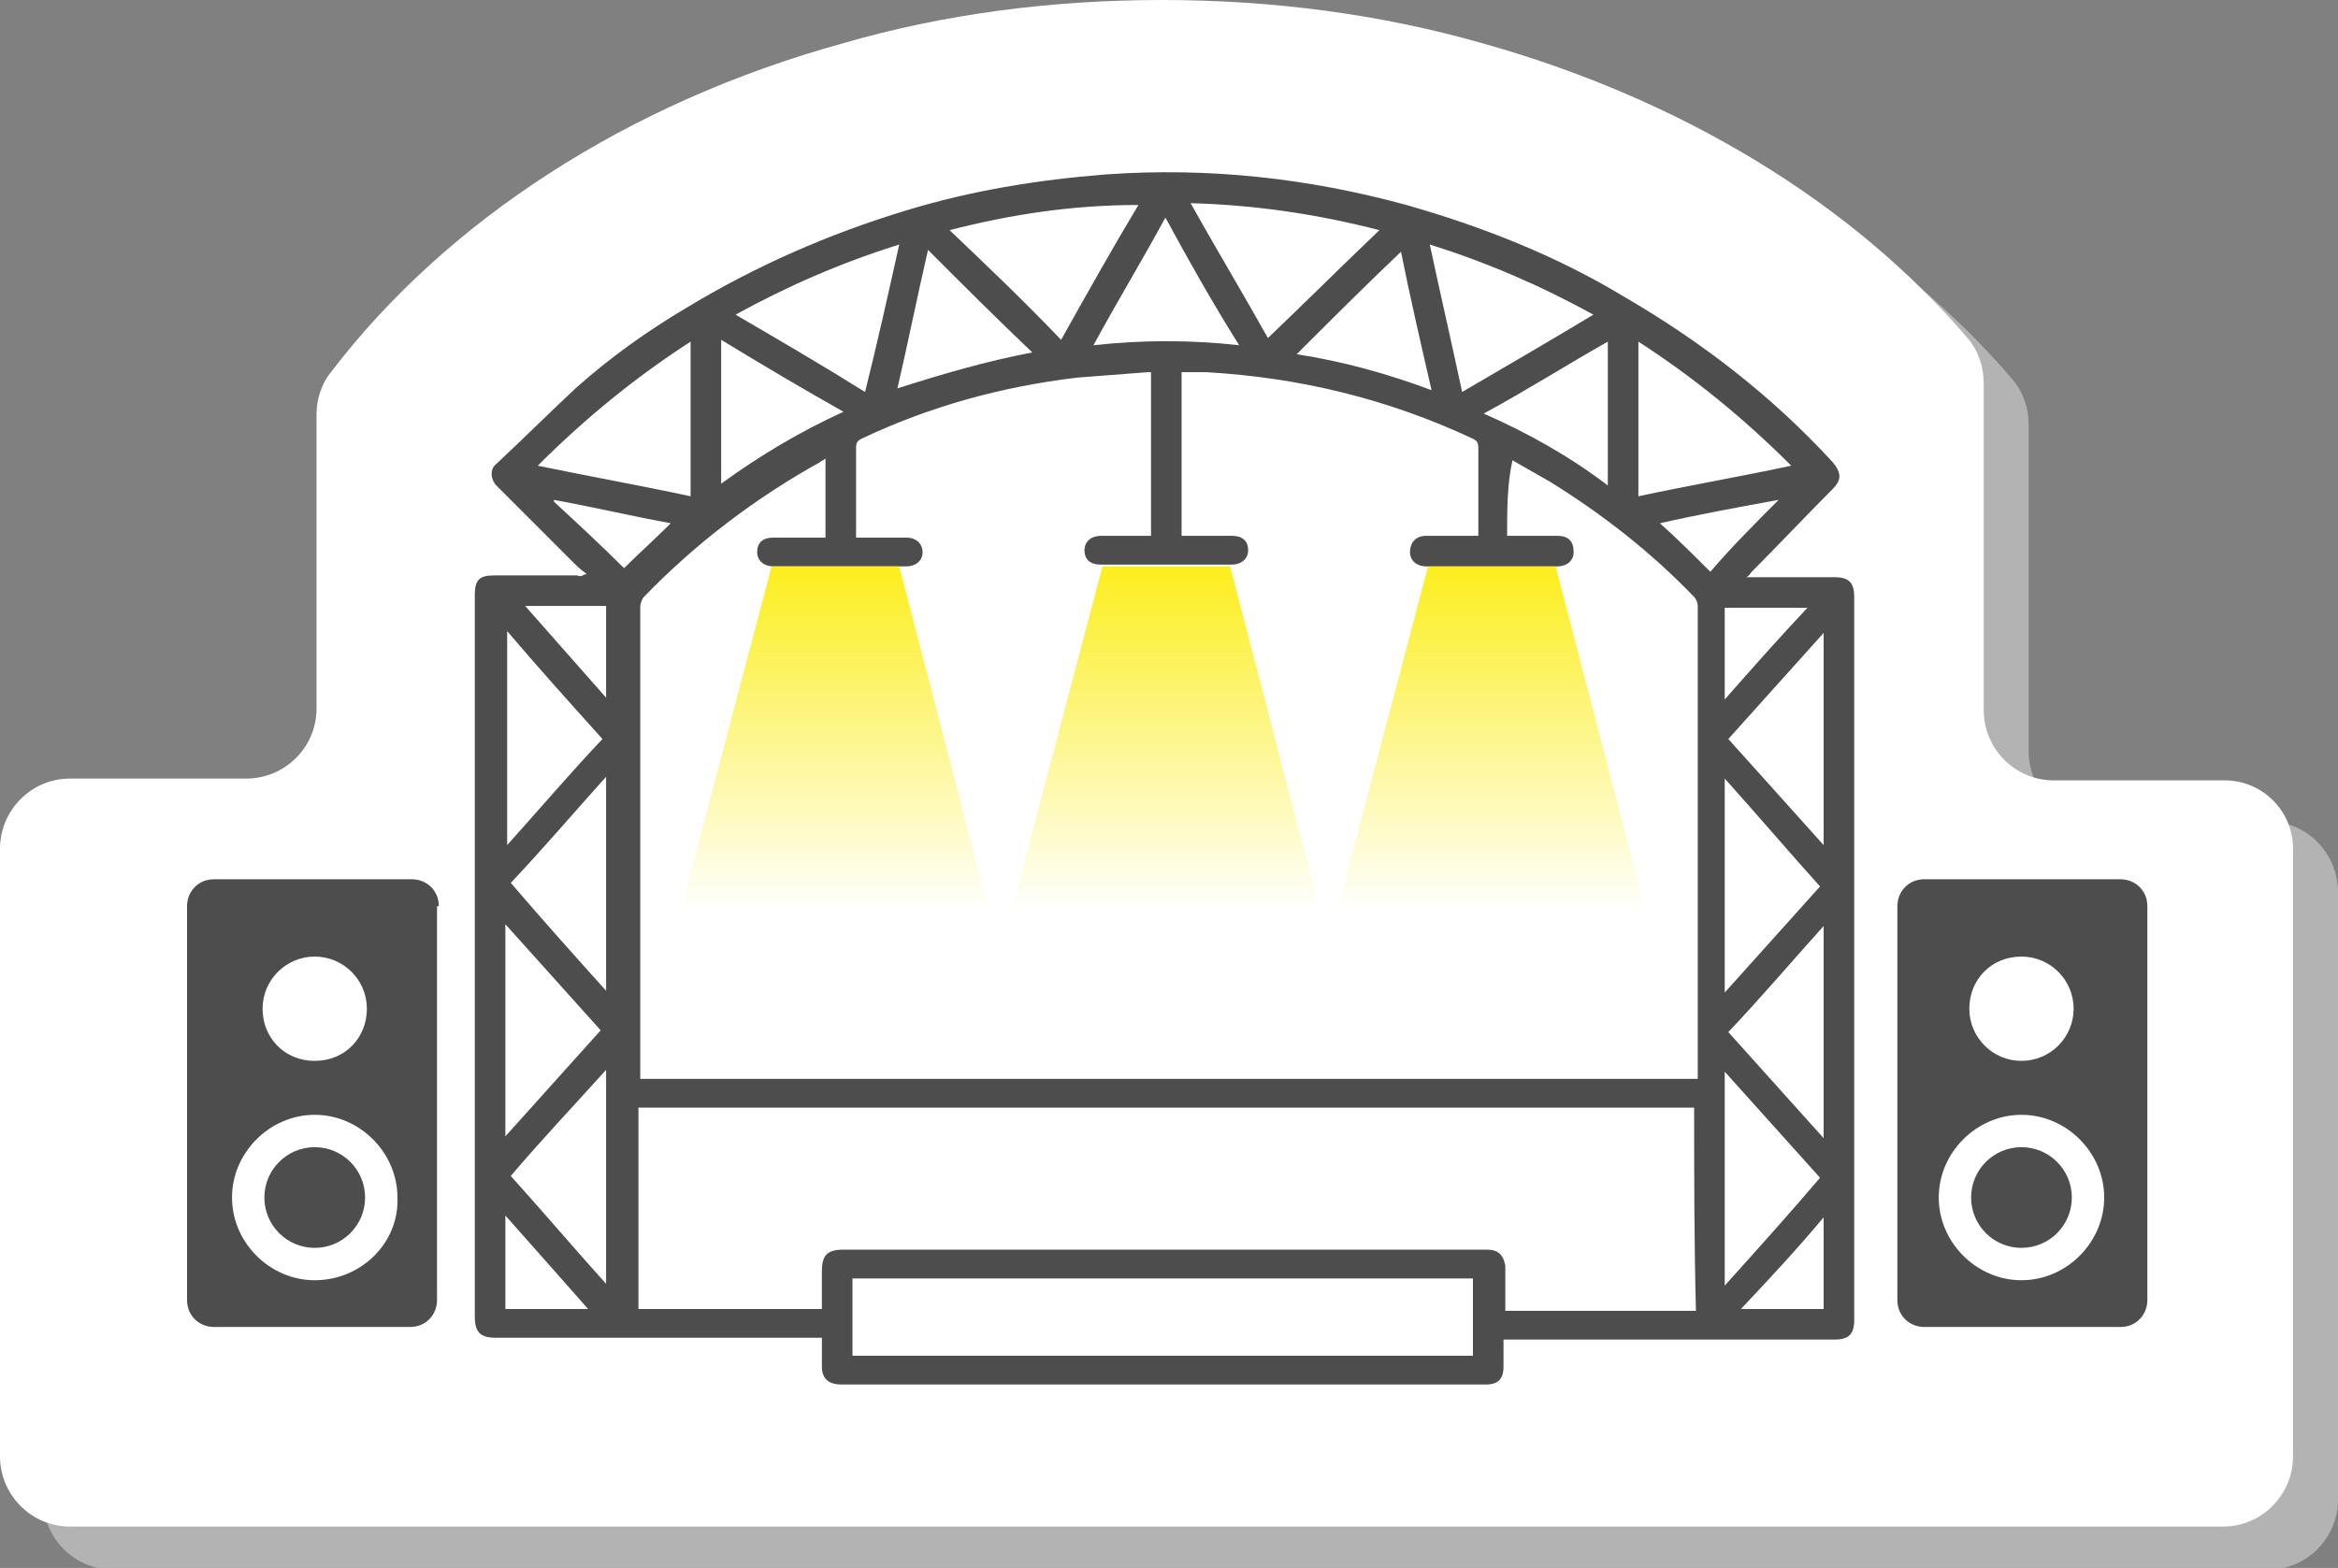 <?xml version="1.0" encoding="utf-8"?>
<!-- Generator: Adobe Illustrator 19.0.0, SVG Export Plug-In . SVG Version: 6.00 Build 0)  -->
<svg version="1.1" id="Layer_1" xmlns="http://www.w3.org/2000/svg" xmlns:xlink="http://www.w3.org/1999/xlink" x="0px" y="0px"
	 viewBox="0 0 130 87.2" style="enable-background:new 0 0 130 87.2;" xml:space="preserve">
<rect x="0" y="0" width="130" height="87.2" fill="#808080" stroke="none"/>
<style type="text/css">
	.st0{fill:#B3B3B3;}
	.st1{fill:#FFFFFF;}
	.st2{fill:#4D4D4D;}
	.st3{fill:url(#XMLID_59_);}
	.st4{fill:url(#XMLID_60_);}
	.st5{fill:url(#XMLID_61_);}
</style>
<g id="XMLID_29_">
	<path id="XMLID_30_" class="st0" d="M130,49.6v33.8c0,2.1-1.7,3.9-3.9,3.9H6.3c-2.1,0-3.9-1.7-3.9-3.9V49.6c0-2.1,1.7-3.9,3.9-3.9
		h9.8c2.1,0,3.9-1.7,3.9-3.9V25.3c0-0.8,0.3-1.7,0.8-2.3c6.4-8.4,16.5-15,28.5-18.3c5.6-1.5,11.6-2.4,17.8-2.4
		c6.2,0,12.2,0.8,17.8,2.4c11.1,3.1,20.6,8.9,27,16.4c0.6,0.7,0.9,1.6,0.9,2.5v18.2c0,2.1,1.7,3.9,3.9,3.9h9.5
		C128.3,45.7,130,47.5,130,49.6z"/>
	<path id="XMLID_50_" class="st1" d="M127.5,47.2V81c0,2.1-1.7,3.9-3.9,3.9H3.9C1.7,84.9,0,83.1,0,81V47.2c0-2.1,1.7-3.9,3.9-3.9
		h9.8c2.1,0,3.9-1.7,3.9-3.9V23c0-0.8,0.3-1.7,0.8-2.3c6.4-8.4,16.5-15,28.5-18.3C52.4,0.8,58.4,0,64.6,0c6.2,0,12.2,0.8,17.8,2.4
		c11.1,3.1,20.6,8.9,27,16.4c0.6,0.7,0.9,1.6,0.9,2.5v18.2c0,2.1,1.7,3.9,3.9,3.9h9.5C125.8,43.4,127.5,45.1,127.5,47.2z"/>
	<g id="XMLID_6_">
		<g id="XMLID_1_">
			<path id="XMLID_158_" class="st2" d="M32.6,31.9c-0.3-0.2-0.5-0.4-0.8-0.7c-1.4-1.4-2.8-2.8-4.2-4.2c-0.3-0.3-0.4-0.9,0-1.2
				c1.5-1.4,2.9-2.8,4.4-4.2c1.9-1.7,4-3.2,6.2-4.5c3.8-2.3,7.9-4.1,12.2-5.4c3.6-1.1,7.3-1.7,11.1-2c5.7-0.4,11.2,0.2,16.7,1.7
				c4.2,1.2,8.3,2.8,12.1,5.1c4.3,2.5,8.2,5.5,11.6,9.2c0.5,0.6,0.5,1,0,1.5c-1.5,1.5-3,3.1-4.5,4.6c-0.1,0.1-0.1,0.2-0.3,0.3
				c0.2,0,0.3,0,0.4,0c1.5,0,3,0,4.5,0c0.8,0,1.1,0.3,1.1,1.1c0,13.4,0,26.8,0,40.2c0,0.8-0.3,1.1-1.1,1.1c-6,0-11.9,0-17.9,0
				c-0.2,0-0.3,0-0.5,0c0,0.5,0,1,0,1.5c0,0.7-0.3,1-1,1c-11.9,0-23.9,0-35.8,0c-0.7,0-1.1-0.3-1.1-1c0-0.5,0-1,0-1.6
				c-0.2,0-0.3,0-0.5,0c-5.9,0-11.7,0-17.6,0c-0.9,0-1.2-0.3-1.2-1.2c0-13.4,0-26.7,0-40.1c0-0.9,0.3-1.1,1.1-1.1c1.5,0,3.1,0,4.6,0
				C32.3,32.1,32.4,32,32.6,31.9C32.5,32,32.6,32,32.6,31.9z M83.8,29.8c1,0,1.9,0,2.8,0c0.6,0,0.9,0.3,0.9,0.9
				c0,0.5-0.4,0.8-0.9,0.8c-2.4,0-4.9,0-7.3,0c-0.5,0-0.9-0.3-0.9-0.8c0-0.5,0.3-0.9,0.9-0.9c0.8,0,1.6,0,2.5,0c0.1,0,0.2,0,0.4,0
				c0-1.7,0-3.3,0-4.9c0-0.3-0.1-0.4-0.3-0.5c-4.7-2.2-9.6-3.4-14.8-3.7c-0.5,0-0.9,0-1.4,0c0,3,0,6,0,9.1c1,0,1.9,0,2.8,0
				c0.6,0,0.9,0.3,0.9,0.8c0,0.5-0.4,0.8-0.9,0.8c-2.4,0-4.9,0-7.3,0c-0.6,0-0.9-0.3-0.9-0.8c0-0.5,0.4-0.8,0.9-0.8
				c0.8,0,1.6,0,2.4,0c0.1,0,0.2,0,0.4,0c0-3.1,0-6.1,0-9.1c-0.1,0-0.2,0-0.2,0c-1.3,0.1-2.6,0.2-3.9,0.3c-4.2,0.5-8.2,1.6-12,3.4
				c-0.2,0.1-0.3,0.2-0.3,0.5c0,1.6,0,3.1,0,4.7c0,0.1,0,0.2,0,0.3c0.1,0,0.2,0,0.4,0c0.8,0,1.6,0,2.4,0c0.6,0,0.9,0.4,0.9,0.8
				c0,0.5-0.4,0.8-0.9,0.8c-2.5,0-4.9,0-7.4,0c-0.5,0-0.9-0.3-0.9-0.8c0-0.5,0.3-0.8,0.9-0.8c0.8,0,1.6,0,2.5,0c0.1,0,0.2,0,0.4,0
				c0-1.5,0-2.9,0-4.4c-0.1,0.1-0.2,0.1-0.3,0.2c-3.6,2-6.9,4.5-9.8,7.5c-0.1,0.1-0.2,0.4-0.2,0.5c0,8.6,0,17.3,0,25.9
				c0,0.1,0,0.2,0,0.4c19.6,0,39.2,0,58.8,0c0-0.1,0-0.2,0-0.3c0-8.7,0-17.3,0-26c0-0.2-0.1-0.4-0.2-0.5c-2.4-2.5-5.1-4.6-8-6.4
				c-0.7-0.4-1.4-0.8-2.1-1.2C83.8,26.9,83.8,28.4,83.8,29.8z M94.2,61.6c-19.6,0-39.2,0-58.7,0c0,3.7,0,7.4,0,11.2
				c3.4,0,6.8,0,10.2,0c0-0.1,0-0.2,0-0.3c0-0.6,0-1.2,0-1.8c0-0.9,0.3-1.2,1.2-1.2c11.9,0,23.7,0,35.6,0c0.1,0,0.1,0,0.2,0
				c0.6,0,0.9,0.3,1,0.9c0,0.7,0,1.4,0,2.1c0,0.1,0,0.2,0,0.4c3.5,0,7.1,0,10.6,0C94.2,69.1,94.2,65.3,94.2,61.6z M81.9,71.1
				c-11.5,0-23,0-34.5,0c0,1.5,0,2.9,0,4.3c11.5,0,23,0,34.5,0C81.9,74,81.9,72.5,81.9,71.1z M91.1,27.6c2.8-0.6,5.7-1.1,8.5-1.7
				c-2.6-2.6-5.4-4.9-8.5-6.9C91.1,21.9,91.1,24.7,91.1,27.6z M38.4,19c-3.1,2-5.9,4.3-8.5,6.9c2.9,0.6,5.7,1.1,8.5,1.7
				C38.4,24.7,38.4,21.9,38.4,19z M76.7,12.8c-3.5-0.9-6.9-1.4-10.5-1.5c1.4,2.5,2.9,5,4.3,7.5C72.6,16.8,74.6,14.8,76.7,12.8z
				 M52.8,12.8c2.1,2,4.2,4,6.2,6.1c1.4-2.5,2.8-5,4.3-7.5C59.7,11.4,56.3,11.9,52.8,12.8z M79.5,13.6c0.6,2.8,1.2,5.4,1.8,8.2
				c2.4-1.4,4.8-2.8,7.3-4.3C85.7,15.9,82.7,14.6,79.5,13.6z M50,13.6c-3.2,1-6.2,2.3-9.1,3.9c2.4,1.4,4.8,2.8,7.2,4.3
				C48.8,19,49.4,16.3,50,13.6z M33.7,55.1c0-4,0-7.9,0-11.9c-1.8,2-3.5,4-5.3,5.9C30.2,51.2,31.9,53.1,33.7,55.1z M33.7,71.4
				c0-4,0-7.9,0-11.9c-1.8,2-3.6,3.9-5.3,5.9C30.2,67.4,31.9,69.4,33.7,71.4z M95.9,71.5c1.8-2,3.6-4,5.3-6c-1.8-2-3.5-3.9-5.3-5.9
				C95.9,63.6,95.9,67.5,95.9,71.5z M95.9,43.3c0,4,0,7.9,0,11.9c1.8-2,3.6-4,5.3-5.9C99.4,47.3,97.7,45.3,95.9,43.3z M96.1,41.1
				c1.8,2,3.5,3.9,5.3,5.9c0-4,0-7.9,0-11.8C99.6,37.2,97.9,39.1,96.1,41.1z M28.2,35.1c0,4,0,7.9,0,11.9c1.8-2,3.5-4,5.3-5.9
				C31.7,39.1,29.9,37.1,28.2,35.1z M101.4,51.5c-1.8,2-3.5,4-5.3,5.9c1.8,2,3.5,3.9,5.3,5.9C101.4,59.3,101.4,55.4,101.4,51.5z
				 M28.1,63.2c1.8-2,3.5-3.9,5.3-5.9c-1.8-2-3.5-3.9-5.3-5.9C28.1,55.3,28.1,59.2,28.1,63.2z M64.8,12.1c-1.3,2.4-2.7,4.7-4,7.1
				c2.7-0.3,5.4-0.3,8.1,0C67.4,16.8,66.1,14.5,64.8,12.1z M79.6,21.7c-0.6-2.6-1.2-5.2-1.7-7.7c-2,1.9-3.9,3.8-5.8,5.7
				C74.7,20.1,77.2,20.8,79.6,21.7z M89.4,27c0-2.7,0-5.3,0-8c-2.3,1.3-4.5,2.7-6.9,4C85,24.1,87.3,25.4,89.4,27z M40.1,18.9
				c0,2.7,0,5.3,0,8c2.2-1.6,4.4-2.9,6.8-4C44.6,21.6,42.4,20.3,40.1,18.9z M57.4,19.6c-2-1.9-3.9-3.8-5.8-5.7
				c-0.6,2.6-1.1,5.1-1.7,7.7C52.4,20.8,54.8,20.1,57.4,19.6z M32.7,72.8c-1.5-1.7-3-3.4-4.6-5.2c0,1.8,0,3.4,0,5.2
				C29.7,72.8,31.1,72.8,32.7,72.8z M101.4,67.7c-1.5,1.8-3,3.4-4.6,5.1c1.6,0,3.1,0,4.6,0C101.4,71.1,101.4,69.5,101.4,67.7z
				 M95.9,33.8c0,1.7,0,3.4,0,5.1c1.5-1.7,3-3.4,4.6-5.1C98.8,33.8,97.4,33.8,95.9,33.8z M33.7,38.8c0-1.8,0-3.4,0-5.1
				c-1.5,0-3,0-4.5,0C30.7,35.4,32.2,37.1,33.7,38.8z M98.9,27.8C98.8,27.8,98.8,27.8,98.9,27.8c-2.2,0.4-4.4,0.8-6.6,1.3
				c1,0.9,1.9,1.8,2.8,2.7C96.3,30.4,97.6,29.1,98.9,27.8z M34.7,31.6c0.8-0.8,1.7-1.6,2.6-2.5c-2.2-0.4-4.3-0.9-6.5-1.3
				c0,0,0,0,0,0.1C32.1,29.1,33.4,30.3,34.7,31.6z"/>
		</g>
		<linearGradient id="XMLID_59_" gradientUnits="userSpaceOnUse" x1="46.411" y1="50.782" x2="46.411" y2="31.758">
			<stop  offset="0" style="stop-color:#FCEE21;stop-opacity:0"/>
			<stop  offset="1" style="stop-color:#FCEE21"/>
		</linearGradient>
		<polygon id="XMLID_2_" class="st3" points="57.4,59.9 35.4,59.9 42.9,31.5 50,31.5 		"/>
		<linearGradient id="XMLID_60_" gradientUnits="userSpaceOnUse" x1="64.787" y1="50.782" x2="64.787" y2="31.758">
			<stop  offset="0" style="stop-color:#FCEE21;stop-opacity:0"/>
			<stop  offset="1" style="stop-color:#FCEE21"/>
		</linearGradient>
		<polygon id="XMLID_4_" class="st4" points="75.8,59.9 53.8,59.9 61.3,31.5 68.4,31.5 		"/>
		<linearGradient id="XMLID_61_" gradientUnits="userSpaceOnUse" x1="82.919" y1="50.782" x2="82.919" y2="31.758">
			<stop  offset="0" style="stop-color:#FCEE21;stop-opacity:0"/>
			<stop  offset="1" style="stop-color:#FCEE21"/>
		</linearGradient>
		<polygon id="XMLID_5_" class="st5" points="93.9,59.9 71.9,59.9 79.4,31.5 86.5,31.5 		"/>
		<path id="XMLID_11_" class="st2" d="M119.4,50.4c0-0.9-0.7-1.5-1.5-1.5h-10.9c-0.9,0-1.5,0.7-1.5,1.5v21.9c0,0.9,0.7,1.5,1.5,1.5
			h10.9c0.9,0,1.5-0.7,1.5-1.5V50.4z M112.4,53.2c1.6,0,2.9,1.3,2.9,2.9S114,59,112.4,59s-2.9-1.3-2.9-2.9S110.7,53.2,112.4,53.2z
			 M112.4,71.2c-2.5,0-4.6-2.1-4.6-4.6c0-2.5,2.1-4.6,4.6-4.6c2.5,0,4.6,2.1,4.6,4.6C117,69.1,114.9,71.2,112.4,71.2z"/>
		<circle id="XMLID_3_" class="st2" cx="112.4" cy="66.6" r="2.8"/>
		<path id="XMLID_8_" class="st2" d="M24.4,50.4c0-0.9-0.7-1.5-1.5-1.5H11.9c-0.9,0-1.5,0.7-1.5,1.5v21.9c0,0.9,0.7,1.5,1.5,1.5
			h10.9c0.9,0,1.5-0.7,1.5-1.5V50.4z M17.5,53.2c1.6,0,2.9,1.3,2.9,2.9S19.2,59,17.5,59s-2.9-1.3-2.9-2.9S15.9,53.2,17.5,53.2z
			 M17.5,71.2c-2.5,0-4.6-2.1-4.6-4.6c0-2.5,2.1-4.6,4.6-4.6s4.6,2.1,4.6,4.6C22.2,69.1,20.1,71.2,17.5,71.2z"/>
		<circle id="XMLID_7_" class="st2" cx="17.5" cy="66.6" r="2.8"/>
	</g>
</g>
</svg>
